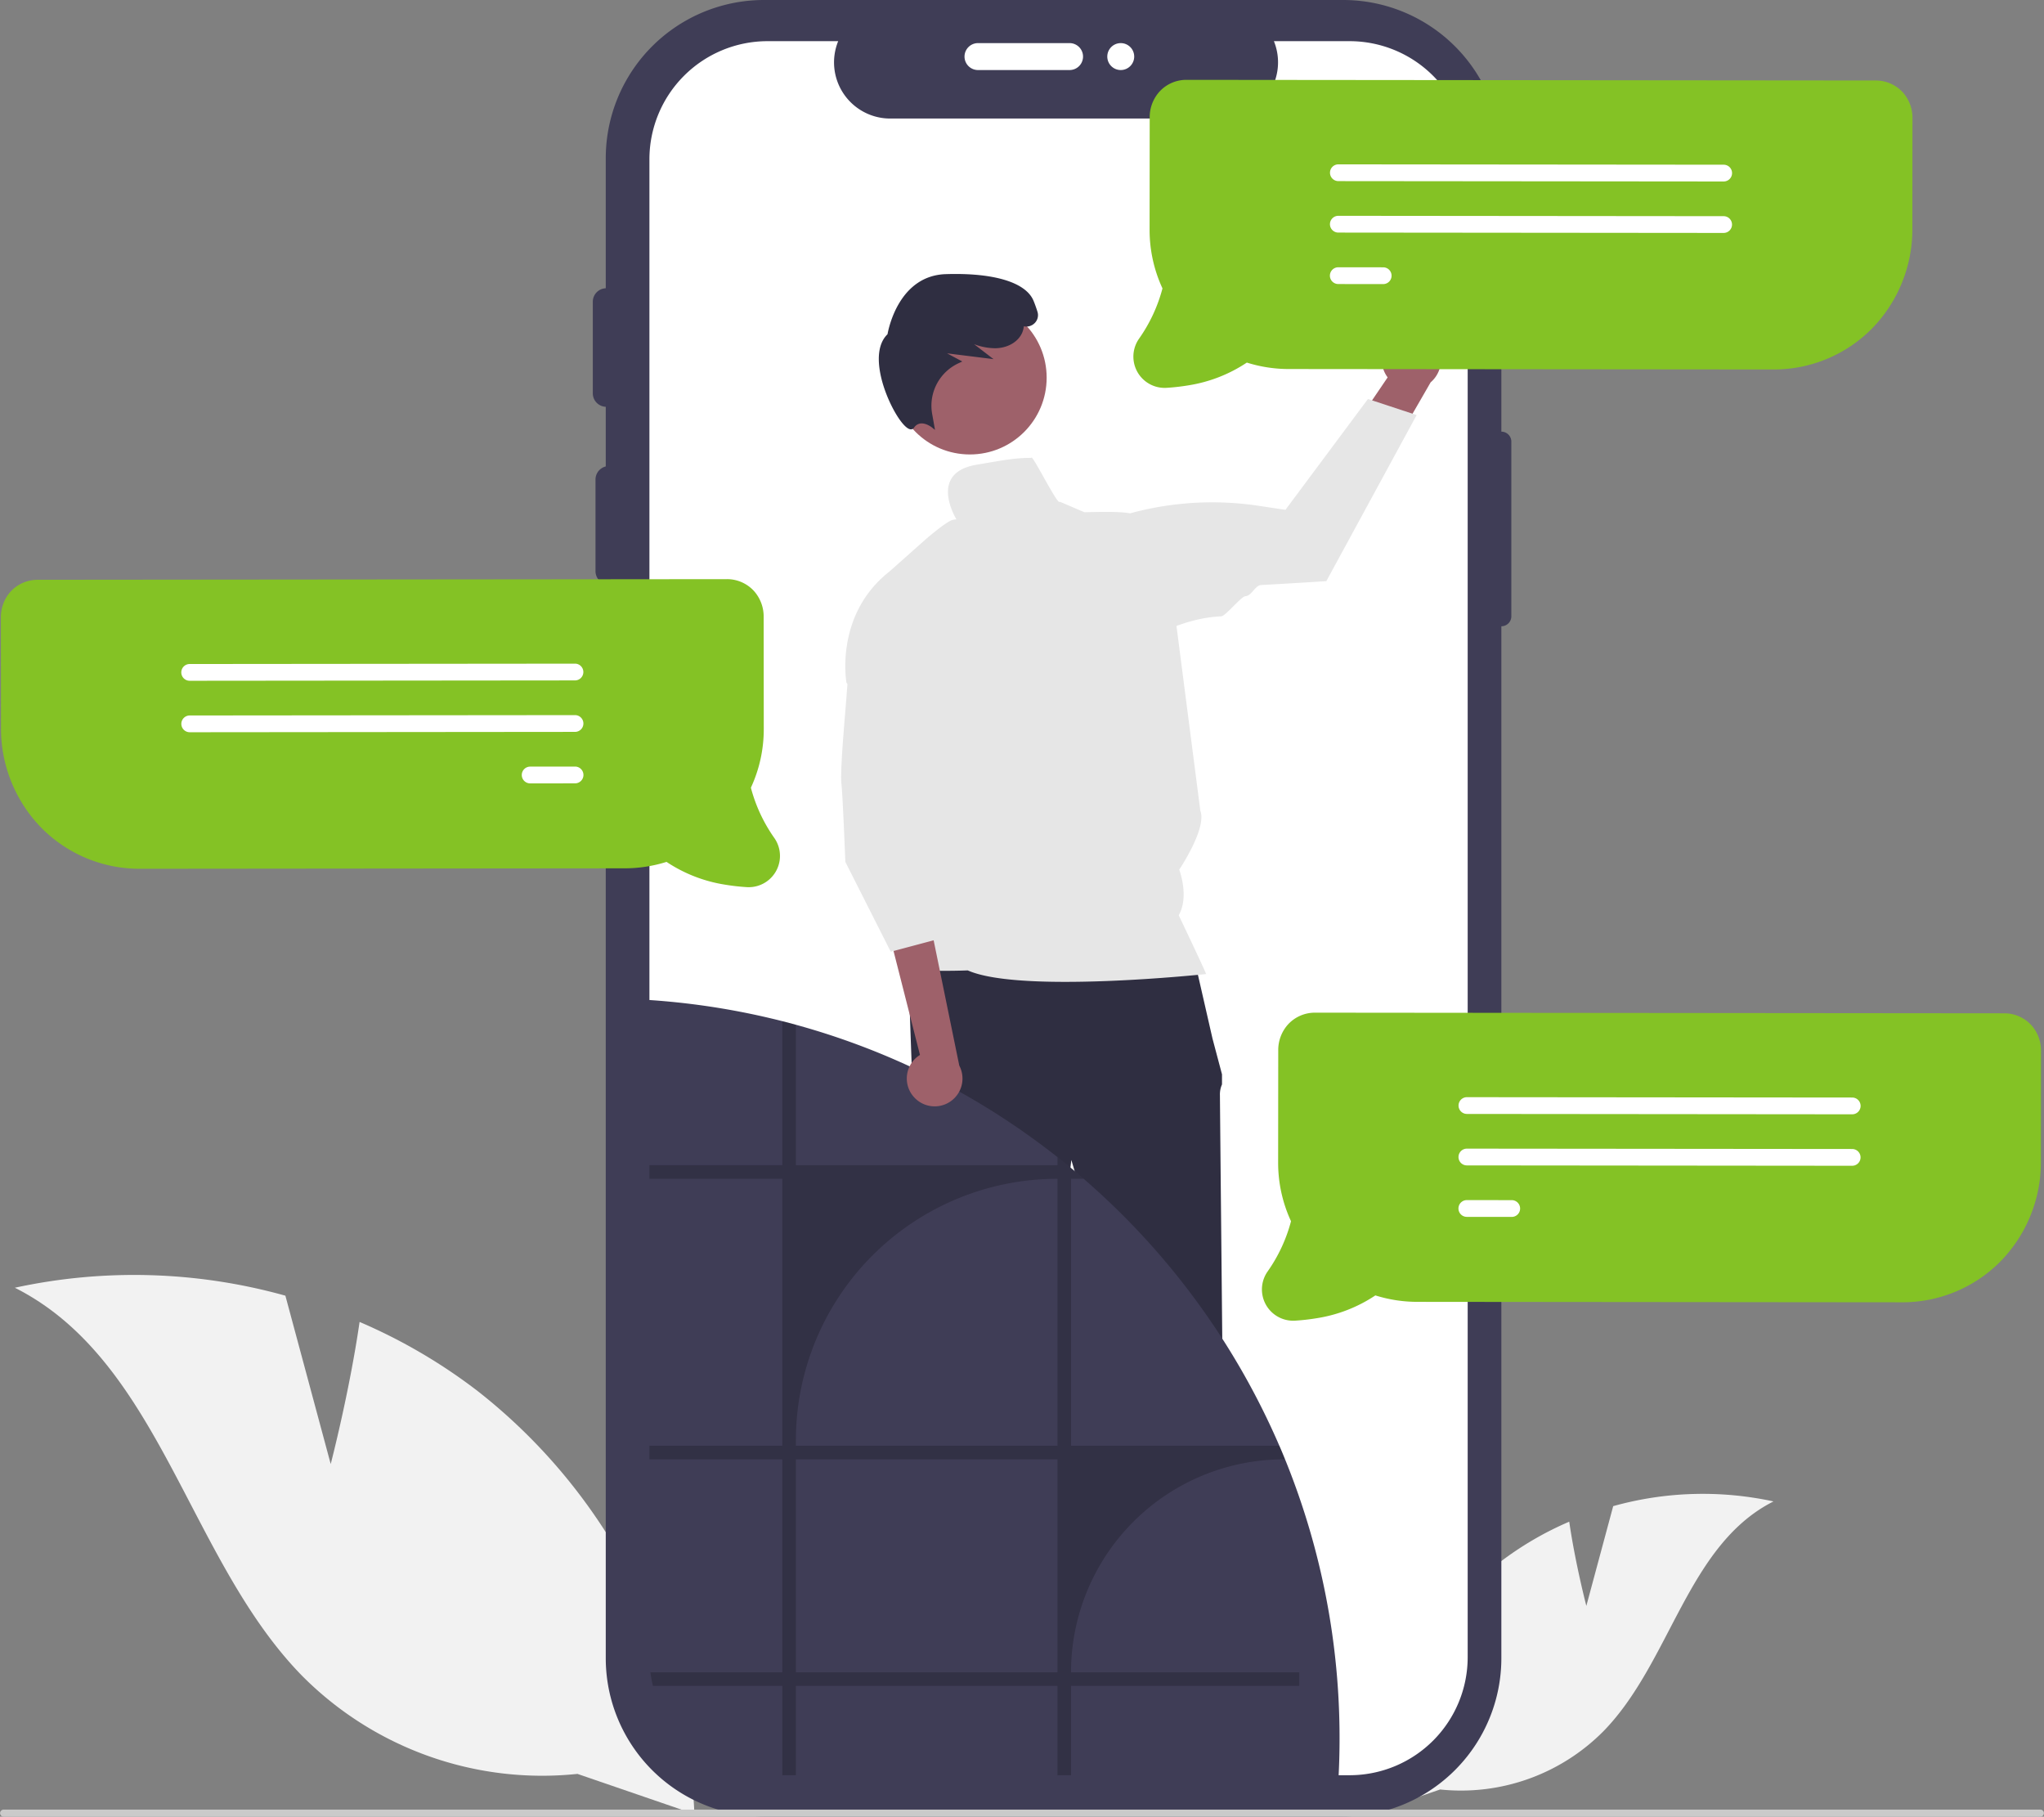 <svg xmlns="http://www.w3.org/2000/svg" id="f677f328-cdf6-4ba8-8abc-bf5e5d5b1764" data-name="Layer 1" viewBox="0 0 683.763 607.631" class="injected-svg ClassicGrid__ImageFile-sc-td9pmq-4 fNAcXv grid_media" xmlns:xlink="http://www.w3.org/1999/xlink"><rect x="0" y="0" width="683.763" height="607.631" fill="#808080" stroke="none"/><path d="M788.784,683.304l8.985-33.366a111.491,111.491,0,0,1,53.62-1.573c-28.81,14.518-34.299,53.621-56.785,76.755a67.062,67.062,0,0,1-54.728,19.588l-23.179,7.96A112.375,112.375,0,0,1,759.568,668.909a108.549,108.549,0,0,1,23.494-13.769C785.086,669.111,788.784,683.304,788.784,683.304Z" transform="translate(-258.118 -146.184)" fill="#f2f2f2"></path><path d="M368.749,635.862,353.585,579.548a188.17,188.17,0,0,0-90.499-2.656c48.625,24.502,57.889,90.499,95.839,129.544a113.185,113.185,0,0,0,92.367,33.06l39.12,13.434A189.662,189.662,0,0,0,418.059,611.567a183.204,183.204,0,0,0-39.652-23.238C374.99,611.908,368.749,635.862,368.749,635.862Z" transform="translate(-258.118 -146.184)" fill="#f2f2f2"></path><path d="M760.354,290.558h0V199.111a52.927,52.927,0,0,0-52.927-52.927H513.686A52.927,52.927,0,0,0,460.759,199.111V700.794a52.927,52.927,0,0,0,52.927,52.927H707.428a52.927,52.927,0,0,0,52.927-52.927V355.651h0a3.338,3.338,0,0,0,3.338-3.338v-58.417A3.338,3.338,0,0,0,760.354,290.558Z" transform="translate(-258.118 -146.184)" fill="#3f3d56"></path><path d="M749.09,199.474V700.433a39.5,39.5,0,0,1-39.088,39.503,3.471,3.471,0,0,1-.433.018H514.885a39.525,39.525,0,0,1-39.521-39.521V199.474a39.525,39.525,0,0,1,39.521-39.521h23.626a18.792,18.792,0,0,0,17.391,25.879H666.895a18.805,18.805,0,0,0,17.373-25.879h25.302A39.525,39.525,0,0,1,749.09,199.474Z" transform="translate(-258.118 -146.184)" fill="#fff"></path><path d="M461.83,341.716a4.511,4.511,0,0,1-4.505-4.505V306.575a4.505,4.505,0,0,1,9.011,0V337.211A4.511,4.511,0,0,1,461.83,341.716Z" transform="translate(-258.118 -146.184)" fill="#3f3d56"></path><path d="M460.929,282.246a4.511,4.511,0,0,1-4.505-4.505V247.104a4.505,4.505,0,0,1,9.011,0v30.636A4.511,4.511,0,0,1,460.929,282.246Z" transform="translate(-258.118 -146.184)" fill="#3f3d56"></path><path d="M580.771,165.107a4.511,4.511,0,0,1,4.505-4.505h30.636a4.505,4.505,0,0,1,0,9.011H585.276A4.511,4.511,0,0,1,580.771,165.107Z" transform="translate(-258.118 -146.184)" fill="#fff"></path><path d="M461.83,393.978a4.511,4.511,0,0,1-4.505-4.505V358.837a4.505,4.505,0,0,1,9.011,0v30.636A4.511,4.511,0,0,1,461.83,393.978Z" transform="translate(-258.118 -146.184)" fill="#3f3d56"></path><circle cx="374.914" cy="18.922" r="4.505" fill="#fff"></circle><polygon points="332.956 574.34 345.082 574.339 350.85 527.569 332.954 527.569 332.956 574.34" fill="#9e616a"></polygon><path d="M587.981,716.565l3.413-0,13.325-5.419,7.142,5.418h.001a15.219,15.219,0,0,1,15.218,15.218v.495l-39.098.001Z" transform="translate(-258.118 -146.184)" fill="#2f2e41"></path><polygon points="389.29 574.34 401.416 574.339 407.184 527.569 389.288 527.569 389.29 574.34" fill="#9e616a"></polygon><path d="M644.315,716.565l3.413-0,13.325-5.419,7.142,5.418h.001a15.219,15.219,0,0,1,15.218,15.218v.495l-39.098.001Z" transform="translate(-258.118 -146.184)" fill="#2f2e41"></path><path d="M657.101,464.572l-95.271,2.485,1.657,46.393s-1.657,12.427,1.657,15.74,4.971,3.314,3.314,9.113,7.097,15.271,6.034,16.334-3.549,6.862-3.549,6.862l8.284,47.221s5.799,82.016,7.456,83.672,3.314,0,1.657,4.142-3.314,2.485-1.657,4.142a61.015,61.015,0,0,1,4.142,4.971h20.029s1.51-8.284,1.51-9.113,1.657-5.799,1.657-6.628-1.464-2.293-1.464-2.293a27.255,27.255,0,0,1-1.021-5.163c0-1.657-4.971-65.447-4.971-65.447l9.941-82.844L640.532,615.348s0,71.246,1.657,72.903,1.657.828.828,4.142-4.142,2.485-1.657,4.971,3.314-1.657,2.485,2.485l-.828,4.142,24.853.356s3.314-6.983,1.657-9.468-1.557-1.807.464-5.874,2.85-4.896,2.021-5.724-.828-5.235-.828-5.235l-4.142-79.266s-.828-83.672-.828-86.158a8.263,8.263,0,0,1,.688-3.727V505.521l-3.174-11.954Z" transform="translate(-258.118 -146.184)" fill="#2f2e41"></path><circle cx="324.447" cy="126.32" r="25.682" fill="#9e616a"></circle><path d="M570.896,289.973l-1.039-.833c-.02-.016-1.993-1.581-3.876-1.307a3.077,3.077,0,0,0-2.102,1.4,1.221,1.221,0,0,1-1.251.533c-2.443-.385-6.855-7.615-9.078-14.877-1.371-4.479-2.987-12.594,1.464-16.918.345-1.958,3.895-19.607,19.503-20.097,16.058-.511,26.749,2.732,29.328,8.879.439,1.046.882,2.277,1.316,3.659a3.757,3.757,0,0,1-.972,3.89,3.925,3.925,0,0,1-3.577,1.02,7.268,7.268,0,0,1-.612,2.282c-1.403,3.041-4.935,5.025-8.996,5.056a20.469,20.469,0,0,1-7.036-1.357L590.467,266.3l-15.527-1.932,5.086,2.719-1.019.484a15.647,15.647,0,0,0-9.105,16.81Z" transform="translate(-258.118 -146.184)" fill="#2f2e41"></path><path d="M652.422,452.296c3.613-6.24.172-15.256.172-15.256s9.349-13.822,7.055-19.718l-11.009-85.307s-3.441-9.176-11.47-13.764c-2.203-1.259-13.765-.764-16.302-.743l-8.236-3.521c-.479,1.747-9.462-16.464-9.509-14.653-5.735,0-9.429.791-18.352,2.294-15.494,2.611-7.687,16.611-6.706,18.263a8.103,8.103,0,0,0-1.174.163c-2.019.379-8.901,6.332-8.901,6.332l-12.308,10.931c-18.547,14.556-14.395,37.267-14.395,37.267l27.047,27.219-11.849,54.61s5.035,8.109,2.432,11.746,22.941,2.592,22.941,2.592c17.63,7.857,79.741,1.216,79.741,1.216C660.738,469.719,652.422,452.296,652.422,452.296Z" transform="translate(-258.118 -146.184)" fill="#e6e6e6"></path><path d="M259.309,753.816H940.691a1.191,1.191,0,0,0,0-2.381H259.309a1.191,1.191,0,0,0,0,2.381Z" transform="translate(-258.118 -146.184)" fill="#cacaca"></path><path d="M706.228,727.724q0,7.785-.49,15.44a3.022,3.022,0,0,1-.43.02h-194.68a39.534,39.534,0,0,1-38.34-29.9,37.341,37.341,0,0,1-.85-4.53,38.852,38.852,0,0,1-.33-5.09v-223.25a247.295,247.295,0,0,1,44.46,6.28c1.43.33,2.85.68,4.26,1.04.09.02.18.05.27.07,1.43.36,2.85.74,4.26,1.13a246.328,246.328,0,0,1,83.25,40.99c1.43,1.07,2.85,2.17,4.26,3.28l.27.21q3.54,2.79,6.97,5.72c.51.43,1.02.87,1.52,1.32,1.23,1.06,2.46,2.14,3.66,3.23a248.139,248.139,0,0,1,61.8,86.06c.47,1.07.92,2.15,1.37,3.23q.27.66.54,1.32c.17.4.33.8.49,1.2A247.055,247.055,0,0,1,706.228,727.724Z" transform="translate(-258.118 -146.184)" fill="#3f3d56"></path><path d="M616.398,705.524a71.221,71.221,0,0,1,71.23-71.23h.37q-.27-.66-.54-1.32c-.45-1.08-.9-2.16-1.37-3.23h-69.69v-89.29h4.23c-.5-.45-1.01-.89-1.52-1.32q-3.435-2.925-6.97-5.72l-.27-.21v2.7h-87.51v-46.97c-1.41-.39-2.83-.77-4.26-1.13-.09-.02-.18-.05-.27-.07v48.17h-44.46v4.55h44.46v89.29h-44.46v4.55h44.46v71.23h-44.13a37.342,37.342,0,0,0,.85,4.53h43.28v29.9h4.53v-29.9h87.51v29.9h4.53v-29.9h76.35v-4.53Zm-4.53,0h-87.51v-71.23h87.51Zm0-75.78h-87.51v-1.78a87.511,87.511,0,0,1,87.51-87.51Z" transform="translate(-258.118 -146.184)" opacity="0.2"></path><path d="M563.803,513.064a9.251,9.251,0,0,1,2.065-14.034L554.2,453.162l15.952,6.113,8.866,43.313A9.301,9.301,0,0,1,563.803,513.064Z" transform="translate(-258.118 -146.184)" fill="#9e616a"></path><path d="M542.33,365.862,540.889,384.179s-1.791,20.123-1.322,23.844,1.342,26.445,1.342,26.445l15.185,30.04,17.205-4.588-1.03-14.092,1.03,12.945,2.294-11.47-5.735-19.499,3.441-6.882-1.735-23.102Z" transform="translate(-258.118 -146.184)" fill="#e6e6e6"></path><path d="M937.978,489.45a12.225,12.225,0,0,0-8.025-4.273,12.531,12.531,0,0,0-1.338-.073L698.009,484.889a12.205,12.205,0,0,0-8.919,3.827,12.771,12.771,0,0,0-3.372,8.814l-.035,37.461a46.421,46.421,0,0,0,4.309,19.654,52.3,52.3,0,0,1-7.864,16.852,10.458,10.458,0,0,0,9.276,16.4,70.793,70.793,0,0,0,7.254-.825,48.933,48.933,0,0,0,19.553-7.616,46.728,46.728,0,0,0,14.003,2.155l162.155.151a46.131,46.131,0,0,0,32.911-13.634,47.497,47.497,0,0,0,13.567-33.573l.034-36.771A12.793,12.793,0,0,0,937.978,489.45Z" transform="translate(-258.118 -146.184)" fill="#84c225"></path><path d="M877.724,518.883l-128.889-.12a2.804,2.804,0,1,1,.005-5.609l128.889.12a2.804,2.804,0,0,1-.005,5.609Z" transform="translate(-258.118 -146.184)" fill="#fff"></path><path d="M877.708,536.096l-128.889-.12a2.804,2.804,0,1,1,.005-5.609l128.889.12a2.804,2.804,0,0,1-.005,5.609Z" transform="translate(-258.118 -146.184)" fill="#fff"></path><path d="M763.823,553.203l-15.02-.014a2.804,2.804,0,1,1,.005-5.609l15.02.014a2.804,2.804,0,0,1-.005,5.609Z" transform="translate(-258.118 -146.184)" fill="#fff"></path><path d="M261.319,344.45a12.225,12.225,0,0,1,8.025-4.273,12.531,12.531,0,0,1,1.338-.073l230.607-.215a12.205,12.205,0,0,1,8.919,3.827,12.771,12.771,0,0,1,3.372,8.814l.035,37.461a46.421,46.421,0,0,1-4.309,19.654,52.3,52.3,0,0,0,7.864,16.852,10.458,10.458,0,0,1-9.276,16.4,70.793,70.793,0,0,1-7.254-.825,48.933,48.933,0,0,1-19.553-7.616,46.728,46.728,0,0,1-14.003,2.155l-162.155.151a46.131,46.131,0,0,1-32.911-13.634,47.497,47.497,0,0,1-13.567-33.573l-.034-36.771A12.793,12.793,0,0,1,261.319,344.45Z" transform="translate(-258.118 -146.184)" fill="#84c225"></path><path d="M318.765,371.081a2.808,2.808,0,0,1,2.802-2.807l128.889-.12a2.804,2.804,0,0,1,.005,5.609l-128.889.12A2.808,2.808,0,0,1,318.765,371.081Z" transform="translate(-258.118 -146.184)" fill="#fff"></path><path d="M318.781,388.294a2.808,2.808,0,0,1,2.802-2.807l128.889-.12a2.804,2.804,0,0,1,.005,5.609l-128.889.12A2.808,2.808,0,0,1,318.781,388.294Z" transform="translate(-258.118 -146.184)" fill="#fff"></path><path d="M432.666,405.401a2.808,2.808,0,0,1,2.802-2.807l15.02-.014a2.804,2.804,0,0,1,.005,5.609l-15.02.014A2.808,2.808,0,0,1,432.666,405.401Z" transform="translate(-258.118 -146.184)" fill="#fff"></path><path d="M725.791,257.743a9.83,9.83,0,0,0-3.478,14.667l-19.608,28.912,18.152.235,15.837-27.491A9.884,9.884,0,0,0,725.791,257.744Z" transform="translate(-258.118 -146.184)" fill="#9e616a"></path><path d="M732.017,285.008l-30.207,55.544-.269.018c-.222.015-9.832.651-21.57,1.288-1.98.107-3.146,3.619-5.212,3.724-1.423.072-6.675,6.673-8.111,6.741-12.794.608-20.132,6.455-25,6-6.598-.55-15.388-18.701-20.182-23.268l-.112-.12-.017-.163a14.724,14.724,0,0,1,10.018-15.453,104.296,104.296,0,0,1,47.678-3.979l9.092,1.368,27.598-37.068Z" transform="translate(-258.118 -146.184)" fill="#e6e6e6"></path><path d="M894.978,177.45a12.225,12.225,0,0,0-8.025-4.273,12.531,12.531,0,0,0-1.338-.073L655.009,172.889a12.205,12.205,0,0,0-8.919,3.827,12.771,12.771,0,0,0-3.372,8.814l-.035,37.461a46.421,46.421,0,0,0,4.309,19.654,52.3,52.3,0,0,1-7.864,16.852,10.458,10.458,0,0,0,9.276,16.4,70.793,70.793,0,0,0,7.254-.825,48.933,48.933,0,0,0,19.553-7.616,46.728,46.728,0,0,0,14.003,2.155l162.155.151a46.131,46.131,0,0,0,32.911-13.634,47.497,47.497,0,0,0,13.567-33.573l.034-36.771A12.793,12.793,0,0,0,894.978,177.45Z" transform="translate(-258.118 -146.184)" fill="#84c225"></path><path d="M834.724,206.883l-128.889-.12a2.804,2.804,0,1,1,.005-5.609l128.889.12a2.804,2.804,0,0,1-.005,5.609Z" transform="translate(-258.118 -146.184)" fill="#fff"></path><path d="M834.708,224.096l-128.889-.12a2.804,2.804,0,1,1,.005-5.609l128.889.12a2.804,2.804,0,0,1-.005,5.609Z" transform="translate(-258.118 -146.184)" fill="#fff"></path><path d="M720.823,241.203l-15.02-.014a2.804,2.804,0,1,1,.005-5.609l15.02.014a2.804,2.804,0,0,1-.005,5.609Z" transform="translate(-258.118 -146.184)" fill="#fff"></path></svg>